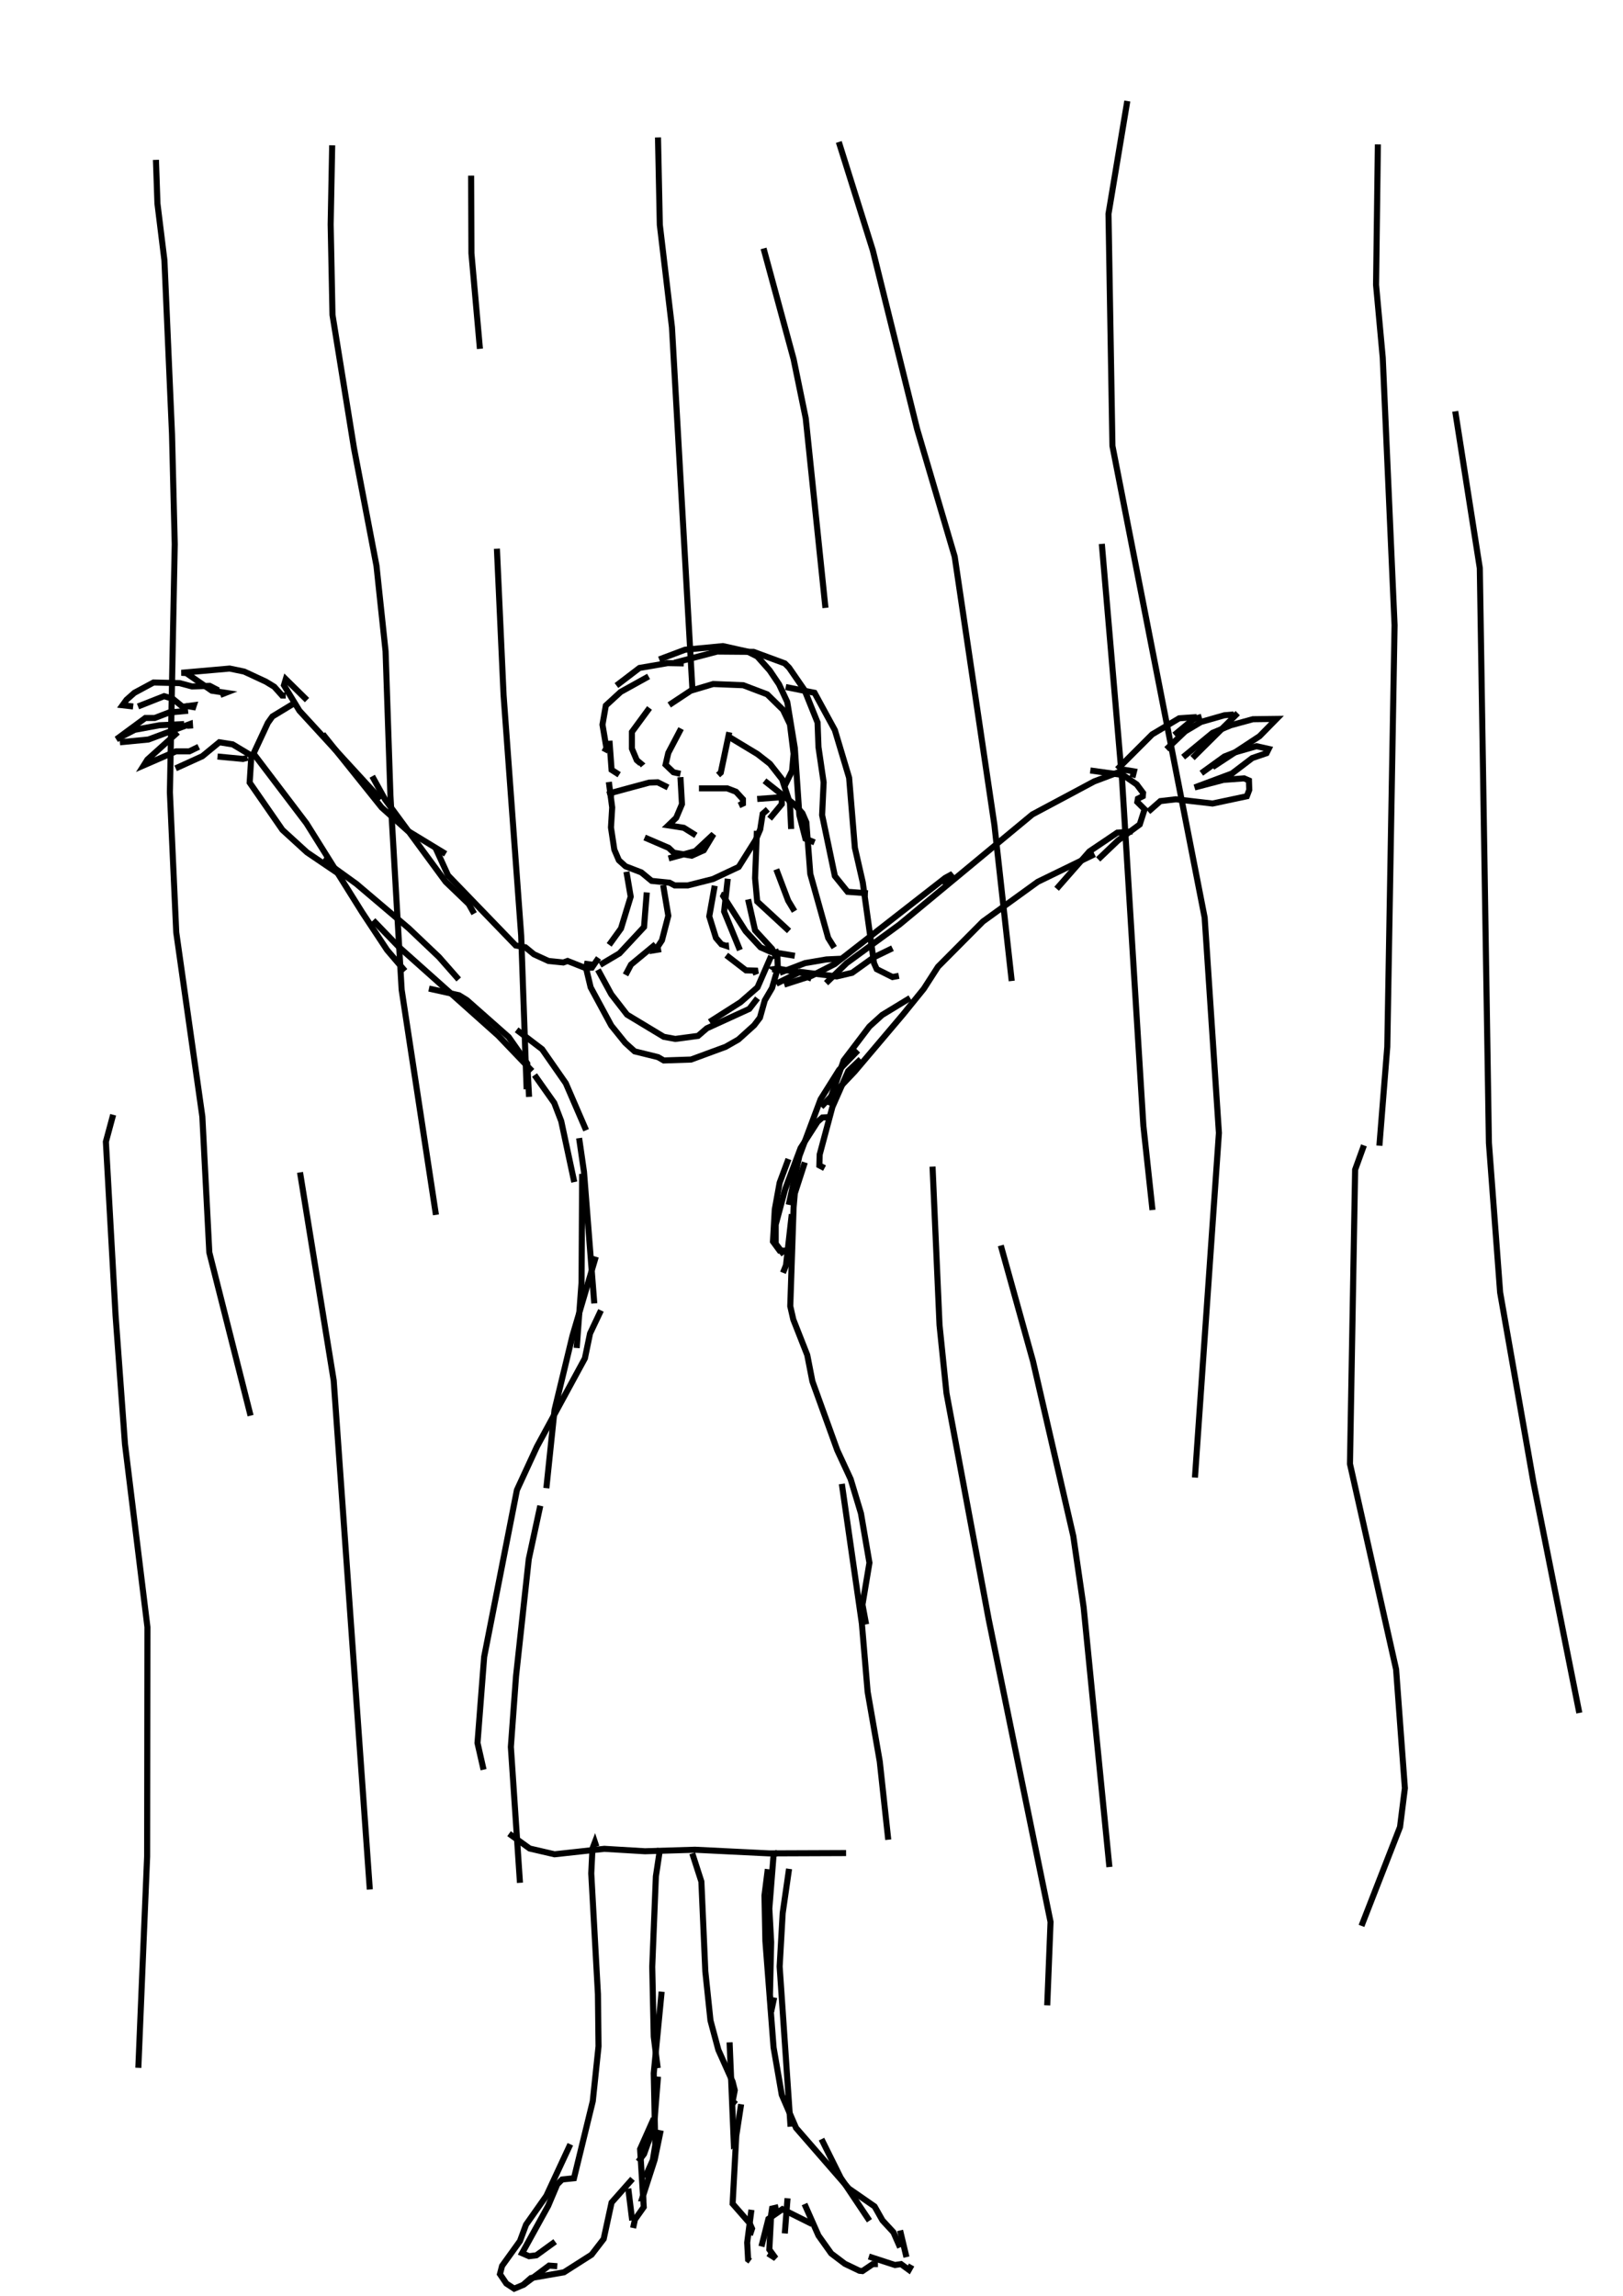 <?xml version="1.0" encoding="utf-8"?>
<!-- Generator: Adobe Illustrator 26.2.1, SVG Export Plug-In . SVG Version: 6.00 Build 0)  -->
<svg version="1.1" xmlns="http://www.w3.org/2000/svg" xmlns:xlink="http://www.w3.org/1999/xlink" x="0px" y="0px"
	 viewBox="0 0 535 757" style="enable-background:new 0 0 535 757;" xml:space="preserve">
<style type="text/css">
	.st0{fill:#FFFFFF;}
	.st1{fill:none;stroke:#000000;stroke-width:2;}
</style>
<g id="레이어_1" xmlns:ev="http://www.w3.org/2001/xml-events">
	<rect class="st0" width="535" height="757"/>
	<rect class="st0" width="535" height="757"/>
</g>
<g id="_x31_30-비">
	<g>
		<polyline class="st1" points="109.5,47.9 109,74 109.6,103.8 116.7,147.8 124.1,186.5 127.1,214.7 128.7,262.3 132.4,326.3 
			143.7,400.5 		"/>
		<polyline class="st1" points="155.3,57.9 155.4,83.5 158.2,115 		"/>
		<polyline class="st1" points="163.8,180.9 166,229.2 171.8,308.4 173.6,359.1 		"/>
		<polyline class="st1" points="276.5,46.8 287.7,82.5 302.3,141.4 314.7,183.5 327.8,272 333.5,323.4 		"/>
		<polyline class="st1" points="371.6,33.3 365.4,70.5 366.7,147 397.1,302.5 401.8,373.5 393.9,487.1 		"/>
		<polyline class="st1" points="454.2,47.6 453.6,93.9 455.8,117.9 459.7,206.1 457.3,345.1 454.7,377.7 		"/>
		<polyline class="st1" points="363.2,179.3 369.9,257.5 376.9,371.1 379.9,398.9 		"/>
		<polyline class="st1" points="216.9,45.3 217.5,74.1 221.5,107.9 228.3,228.2 		"/>
		<polyline class="st1" points="251.7,81.9 261.6,118.4 265.6,137.9 272.1,200.4 		"/>
		<polyline class="st1" points="51.4,52.7 51.9,67.1 54.2,85.8 56.7,143.1 57.6,179.4 56,261.2 58.1,307.4 66.7,368.1 69,412.9 
			82.6,466.7 		"/>
		<polyline class="st1" points="98.9,386.5 110,455.1 121.9,622.9 		"/>
		<polyline class="st1" points="329.9,410.6 340.5,448.7 353.8,506.4 357.2,529.8 365.7,615.5 		"/>
		<polyline class="st1" points="479.7,135.6 487.8,187.3 490.8,376.8 494.5,426.1 505.5,488.8 520.6,564.7 		"/>
		<polyline class="st1" points="307.4,384.6 309.7,436.8 312,459.3 325.9,533.8 346.3,633.6 345.2,661.1 		"/>
		<polyline class="st1" points="37.3,367.5 34.9,376.4 38.1,433.7 41.2,476.1 48.6,536.4 48.5,612 45.6,681.7 		"/>
		<polyline class="st1" points="449.6,377.6 446.7,385.6 445,482.6 460.2,550.3 463.1,589.5 461.5,602.3 448.8,634.9 		"/>
	</g>
</g>
<g id="_x31_30-사람">
	<g>
		<polyline class="st1" points="217.3,217.4 225.8,214.2 238.3,213 246.4,214.8 249.6,216.4 253.7,221 256.8,225.6 259.5,231.4 
			262,246.6 263.5,268.7 265.5,276.5 268.5,277.7 		"/>
		<polyline class="st1" points="213.8,223 204.6,228.1 199.7,232.6 198.6,238.9 199.9,246.6 199.2,247.9 		"/>
		<polyline class="st1" points="203.2,226 210.8,220.2 220.1,218.6 225.4,218.7 		"/>
		<polyline class="st1" points="222.3,218.5 236.4,214.8 248.4,214.9 258.7,218.7 260.1,220.1 265.2,227.5 269.5,238.2 269.8,246.3 
			271.5,257.9 271,268.7 275.2,288.8 279.4,294 286.1,294.5 		"/>
		<polyline class="st1" points="214.1,233.4 208.3,241.3 208.3,246.8 209.9,250.6 211.2,251.7 210.6,252.2 		"/>
		<polyline class="st1" points="200.9,244.2 201.6,253.8 204.1,255.4 		"/>
		<polyline class="st1" points="224.5,240.2 220.3,248.2 219.4,252.1 222,254.6 224.3,255.1 		"/>
		<polyline class="st1" points="240.4,241.4 237.6,254.7 236.7,255.5 		"/>
		<polyline class="st1" points="220.6,232.4 227.7,227.7 235.1,225.5 245,225.9 252.9,228.9 258.1,234 260.4,238.8 261.6,248.5 
			261.1,254.1 258.7,259 		"/>
		<polyline class="st1" points="240.1,242.8 249.7,248.6 253.8,251.8 257.8,256.9 260.4,264.8 260.8,273.3 		"/>
		<polyline class="st1" points="259,226.5 268.5,228.4 275.2,240.7 279.9,256.4 281.8,279.5 284.4,290.9 288.1,317.5 289,319.5 
			294.2,322.1 296.3,321.7 		"/>
		<polyline class="st1" points="252,257.4 262,265.3 264.5,268.1 265.8,271.1 267.1,288.1 273,309.2 275,312.4 		"/>
		<polyline class="st1" points="200.7,257.8 201.8,266.2 201.4,272.8 202.5,280.1 204,283.6 206.2,285.6 211.4,287.6 214.8,290.4 
			220.7,291 222.4,291.9 226.7,291.9 235,289.8 243.5,285.8 249.1,276.9 250.6,273.4 251.4,268.3 253.1,266.8 		"/>
		<polyline class="st1" points="249.6,263.4 257.7,262.8 257.7,265.1 253.7,269.9 		"/>
		<polyline class="st1" points="201.5,262.9 201.1,261.6 201.8,261.3 214,258 216.8,257.9 220.2,259.6 		"/>
		<polyline class="st1" points="230.4,259.9 239.7,259.9 242.6,261 244.9,263.5 244.9,264.9 243.6,265.5 		"/>
		<polyline class="st1" points="224.3,256.2 224.8,265.1 222.9,269.6 220.3,272.1 225.4,272.9 229.4,275.4 		"/>
		<polyline class="st1" points="212.5,276.1 220.4,279.5 222.1,281.1 228,282.1 232,280.3 235.2,275 229.2,280.6 220.4,283 		"/>
		<polyline class="st1" points="249.5,273.9 248.9,289.5 249.6,297.2 260.1,306.9 		"/>
		<polyline class="st1" points="255.9,286.6 259.8,296.9 261.9,300.4 		"/>
		<polyline class="st1" points="218.6,291.8 220.3,301.9 218.2,310 216.1,313.2 217.9,312.9 		"/>
		<polyline class="st1" points="235.6,292 233.8,302.1 236,309.2 237.8,311.3 239.3,311.8 239.2,310.8 		"/>
		<polyline class="st1" points="239.9,289.7 238.7,300.5 243.9,313.2 		"/>
		<polyline class="st1" points="206.5,287.4 207.9,295.6 204.7,306.1 200.8,311.5 		"/>
		<polyline class="st1" points="213.2,294.2 212.3,305.6 204.2,314.3 197.8,318.1 		"/>
		<polyline class="st1" points="246.6,296.5 248.9,306.7 254.5,312.8 255.9,315.8 		"/>
		<polyline class="st1" points="238.9,294.4 238.4,295.4 245.8,307 250.7,312.3 254.1,313.8 262,315.1 		"/>
		<polyline class="st1" points="239.4,314.9 245.9,319.9 249.8,320 248,320.7 		"/>
		<polyline class="st1" points="216.1,311.3 208,318 206.2,321.4 		"/>
		<polyline class="st1" points="197.1,319.7 201.5,327.8 206.7,334.5 218.8,341.8 222.6,342.5 230.1,341.5 233,339 247,332.6 
			249.7,329.1 		"/>
		<polyline class="st1" points="254.2,315.2 249.7,325.5 244.1,330.4 233.9,336.9 		"/>
		<polyline class="st1" points="256.8,313.6 256.2,313.8 256.4,319.2 254.5,325.7 252.1,329.8 250.5,335.5 248.6,338 243.4,342.7 
			239.2,345.1 227.8,349.3 218.8,349.6 216.9,348.5 209.2,346.6 206.1,343.8 201.5,338.1 194.7,325.5 193.2,319.2 193.5,317.8 
			195.1,318 		"/>
		<polyline class="st1" points="254.4,319.6 255.9,319.4 256.9,320.1 255.7,319.4 256.4,319.3 265.6,321 266.8,321.6 266.2,323.2 		
			"/>
		<polyline class="st1" points="258.5,324.6 267.5,321.7 275.2,317.8 311.6,289.4 314,288.1 311.1,291.8 		"/>
		<polyline class="st1" points="257,320.7 265.4,317.5 272.4,316.3 276.6,316.1 277.2,316.7 		"/>
		<polyline class="st1" points="255.9,324.3 263.7,320.4 275.8,321.9 280.9,320.7 288,315.6 294.2,312.6 		"/>
		<polyline class="st1" points="272.3,324.1 279.1,317.5 296.5,304.8 340.3,268.5 360.7,257.6 370.8,253.8 373.8,254.3 373.3,256.3 
					"/>
		<polyline class="st1" points="359.4,254 370.2,255.5 374.7,258.6 376.8,261.4 376.7,262.5 375.1,263.3 374.9,264.4 377.3,266.8 
			375.7,271.8 368.5,277.1 362,283.3 		"/>
		<polyline class="st1" points="373.3,274.1 368.3,274.5 359.1,280.7 348.3,293 		"/>
		<polyline class="st1" points="360.8,281.6 342.1,290.7 324,303.8 309.2,318.7 304.5,326 297.7,334.4 281.7,353.3 270.7,364.9 		
			"/>
		<polyline class="st1" points="106.4,242 125.8,266.2 134.4,273.9 146.9,281.5 		"/>
		<polyline class="st1" points="122.7,255.9 126.9,263.5 146.9,290.7 154.5,298 156.3,301.2 		"/>
		<polyline class="st1" points="143.5,279.4 147.7,288.6 170,311.7 173.2,312.3 176,314.6 180.8,316.8 185.7,317.3 187.1,316.8 
			192.9,319.1 195.1,319 197.3,315.8 		"/>
		<polyline class="st1" points="101.2,230.8 94.2,223.9 93.6,225.9 98.7,234.3 125.5,263.5 		"/>
		<polyline class="st1" points="97.7,231.4 89.8,236.2 88.3,238.3 82.8,250.1 82.3,258 93.1,273.6 101.2,281 113.9,289.6 		"/>
		<polyline class="st1" points="83.7,248.6 101,271.4 119.4,300.8 127.6,313.2 133.5,320.1 		"/>
		<polyline class="st1" points="106.4,283.4 117.5,291.4 134.7,306 144.7,315.5 151.2,322.9 		"/>
		<polyline class="st1" points="123,303.4 131.5,312.2 164.2,341.4 175.4,353.1 		"/>
		<polyline class="st1" points="368.3,253.6 379.8,242.1 388.7,236.8 394.5,236.4 		"/>
		<polyline class="st1" points="387.1,242.3 393.4,237.1 396.1,236.3 		"/>
		<polyline class="st1" points="384.5,247 390.7,241.1 395.9,238 403.6,235.8 405.9,235.6 406.3,236.6 		"/>
		<line class="st1" x1="408" y1="235.1" x2="393.1" y2="249.9"/>
		<polyline class="st1" points="390,249.6 399.7,241.6 405.7,239.1 413,237.1 420.8,237 415.2,242.7 399.7,252.9 		"/>
		<polyline class="st1" points="396,254.9 403.6,249.4 407.2,248 414.2,246 418.2,246.9 417.5,248.3 412.8,249.9 406.1,255 
			393.8,259.6 403.3,257.1 410.1,256.6 411.7,257.3 411.8,260.4 411,262.5 399.7,264.9 387.6,263.5 382.5,264.1 378.5,267.6 		"/>
		<polyline class="st1" points="94.2,229.3 93,229.3 90.4,226.4 87.6,224.7 80.5,221.4 75.7,220.4 59.8,221.8 61.4,221.9 
			69.8,227.7 74.4,228.4 72.6,229.1 		"/>
		<polyline class="st1" points="72,227.6 69.1,226.1 63.3,226.3 59.2,225.2 50.6,225 44.3,228.4 41.7,230.7 40.4,232.5 43.9,232.9 
					"/>
		<polyline class="st1" points="45.5,232.9 54.1,229.5 57,230.4 60.2,233 63.9,232.5 63.7,233.1 61.3,232.7 		"/>
		<polyline class="st1" points="62,234.3 55.7,234.9 51,236.7 47.9,236.7 38.4,243.7 44.4,240.6 52.5,239.1 60.7,238.7 		"/>
		<polyline class="st1" points="39.5,244.7 48.9,243.8 62.6,238.7 62.7,240.2 		"/>
		<polyline class="st1" points="58.6,241.4 48.6,250.4 47.4,252.3 58,247.7 62.4,247.7 65.5,246.2 		"/>
		<polyline class="st1" points="57.9,253.3 66.7,249.3 72.3,244.7 76.7,245.4 83.7,249.6 		"/>
		<polyline class="st1" points="71.7,249.4 80.1,250.2 81.6,249.8 		"/>
		<polyline class="st1" points="141.4,325.9 151.3,328.1 153.9,329.7 167.7,341.9 173.8,350.6 174.4,361.6 		"/>
		<polyline class="st1" points="170.3,339.5 178.7,345.9 186.5,357.1 193.2,372.6 		"/>
		<polyline class="st1" points="176.2,354.4 182.7,363.6 185,369.6 189.3,389.7 		"/>
		<polyline class="st1" points="300,329 290.8,334.6 286.6,338.4 278.1,349.6 273,364.3 		"/>
		<polyline class="st1" points="282.8,346.3 276.6,352.7 270.5,362.4 263.5,381.1 260,397.2 		"/>
		<polyline class="st1" points="283.7,349.2 279.6,353.1 274.4,364.9 270.2,380.6 270.1,384.2 271.8,385.1 		"/>
		<polyline class="st1" points="273,368.3 271.1,368.4 269.5,369.8 263.9,378.5 258.8,392.1 255.7,403.7 255.7,410 258.4,413.6 		
			"/>
		<polyline class="st1" points="261,400.3 259.1,417.1 258.1,419.6 		"/>
		<polyline class="st1" points="190.9,375.2 192.5,386.3 195.9,429.7 		"/>
		<polyline class="st1" points="191.9,387 191.7,422.8 190.1,444.4 		"/>
		<polyline class="st1" points="259.9,382.1 257,389.9 255.4,398.7 254.8,409.3 257,412.3 260.2,412.3 		"/>
		<polyline class="st1" points="265.3,383.2 262,393.4 261.6,398 260.5,430.6 261.5,435 266.1,446.7 267.8,455.4 276,478.1 
			280.4,487.6 283.8,498.9 286.6,515.2 284.3,529 285.5,535.5 		"/>
		<polyline class="st1" points="277.5,489.2 284.1,535.2 286,557.7 290,580.7 292.8,606.5 		"/>
		<polyline class="st1" points="196.4,414.3 188.7,440.4 182.8,464.8 180.1,490.6 		"/>
		<polyline class="st1" points="198.1,432 194.5,439.6 192.8,447.8 177,476.9 170.4,491.2 159.6,546.2 157.4,574.6 159.4,583.4 		
			"/>
		<polyline class="st1" points="178.1,496.4 174.3,514 170.1,552.6 168.4,575.9 171.4,620.7 		"/>
		<polyline class="st1" points="167.8,604.5 174.6,609.4 182.8,611.3 199.2,609.5 212.6,610.3 229.1,609.8 253.5,611 278.9,610.9 		
			"/>
		<polyline class="st1" points="196.6,608.8 196.1,607.3 195.3,609.4 194.9,617.6 197.1,657.4 197.3,674.6 195.4,692.7 189.2,718.1 
			185.3,718.5 183.7,720.1 180.7,727.2 172.1,742.8 174.4,743.8 176.8,743.5 183,739 		"/>
		<polyline class="st1" points="217.6,609.3 216.2,618.6 215,648.4 215.5,671.4 216.8,681.8 		"/>
		<polyline class="st1" points="218.1,656.6 215.5,683.5 216,707.1 215.2,712.1 212.6,717.9 		"/>
		<polyline class="st1" points="216.9,684.6 215.6,700.9 212.3,710.1 210.4,712.6 		"/>
		<polyline class="st1" points="215.5,698.4 211,708.5 212.2,727.6 209.3,731.7 208.7,734.5 		"/>
		<polyline class="st1" points="217.8,702.3 215.8,712 211.7,724.7 213,724.7 		"/>
		<line class="st1" x1="207.1" y1="721.5" x2="208.4" y2="732"/>
		<polyline class="st1" points="208.5,718.3 201.6,726.1 199,738.1 195,743.3 185.9,749.1 175,751 172.4,753.3 		"/>
		<polyline class="st1" points="188,706.9 180.1,723.9 173.4,733.4 171.4,738.8 165.5,747 164.8,749.7 166.9,752.8 169.5,754.5 
			172.6,753.2 181,746.9 183.7,747.1 		"/>
		<polyline class="st1" points="256.4,610.7 255,611.5 253.6,629.2 254.2,640.3 253.8,657.7 254.2,663.2 255.2,658.5 		"/>
		<polyline class="st1" points="253.1,616.2 252,624.9 252.3,639.9 255,675 257.7,690.6 262.4,701.5 279.8,721.5 288.3,727.4 
			290.9,732 294.5,735.9 296.7,740.9 		"/>
		<polyline class="st1" points="228.2,611 231.2,620.3 232.5,649.9 234.2,666.1 236.8,675.8 241.5,686.3 242.2,689.1 241.5,692.8 
			242.6,693.7 		"/>
		<polyline class="st1" points="240.5,673.3 241.9,706.8 242.6,706.3 		"/>
		<polyline class="st1" points="244.3,693.7 242.7,704.1 241.5,726.5 247.1,732.9 247.9,734.7 247.2,736.8 		"/>
		<polyline class="st1" points="247.7,728.5 246.3,739.3 246.6,744.9 247.3,745.4 		"/>
		<polyline class="st1" points="251,740.6 253.3,731.5 257.9,728.3 267.7,733.2 		"/>
		<line class="st1" x1="259.6" y1="724.7" x2="258.7" y2="736.3"/>
		<polyline class="st1" points="265.2,726.6 269.8,737 274,742.9 278.5,746.3 283.3,748.6 284.3,748.7 287.7,746.4 289.4,746.4 		
			"/>
		<polyline class="st1" points="286.4,743.9 295,746.7 297,746.4 299.6,748.3 300.5,746.7 		"/>
		<line class="st1" x1="296.7" y1="735.3" x2="298.8" y2="744.1"/>
		<polyline class="st1" points="260.1,616.1 258,630.7 257,648.3 260.6,701.1 		"/>
		<polyline class="st1" points="270.8,705.2 277.1,717.9 286.6,732.1 		"/>
		<polyline class="st1" points="256.6,727.6 254.5,728.1 254.2,730.1 253.6,741.6 255.7,744.5 253.2,742.9 		"/>
	</g>
</g>
</svg>
